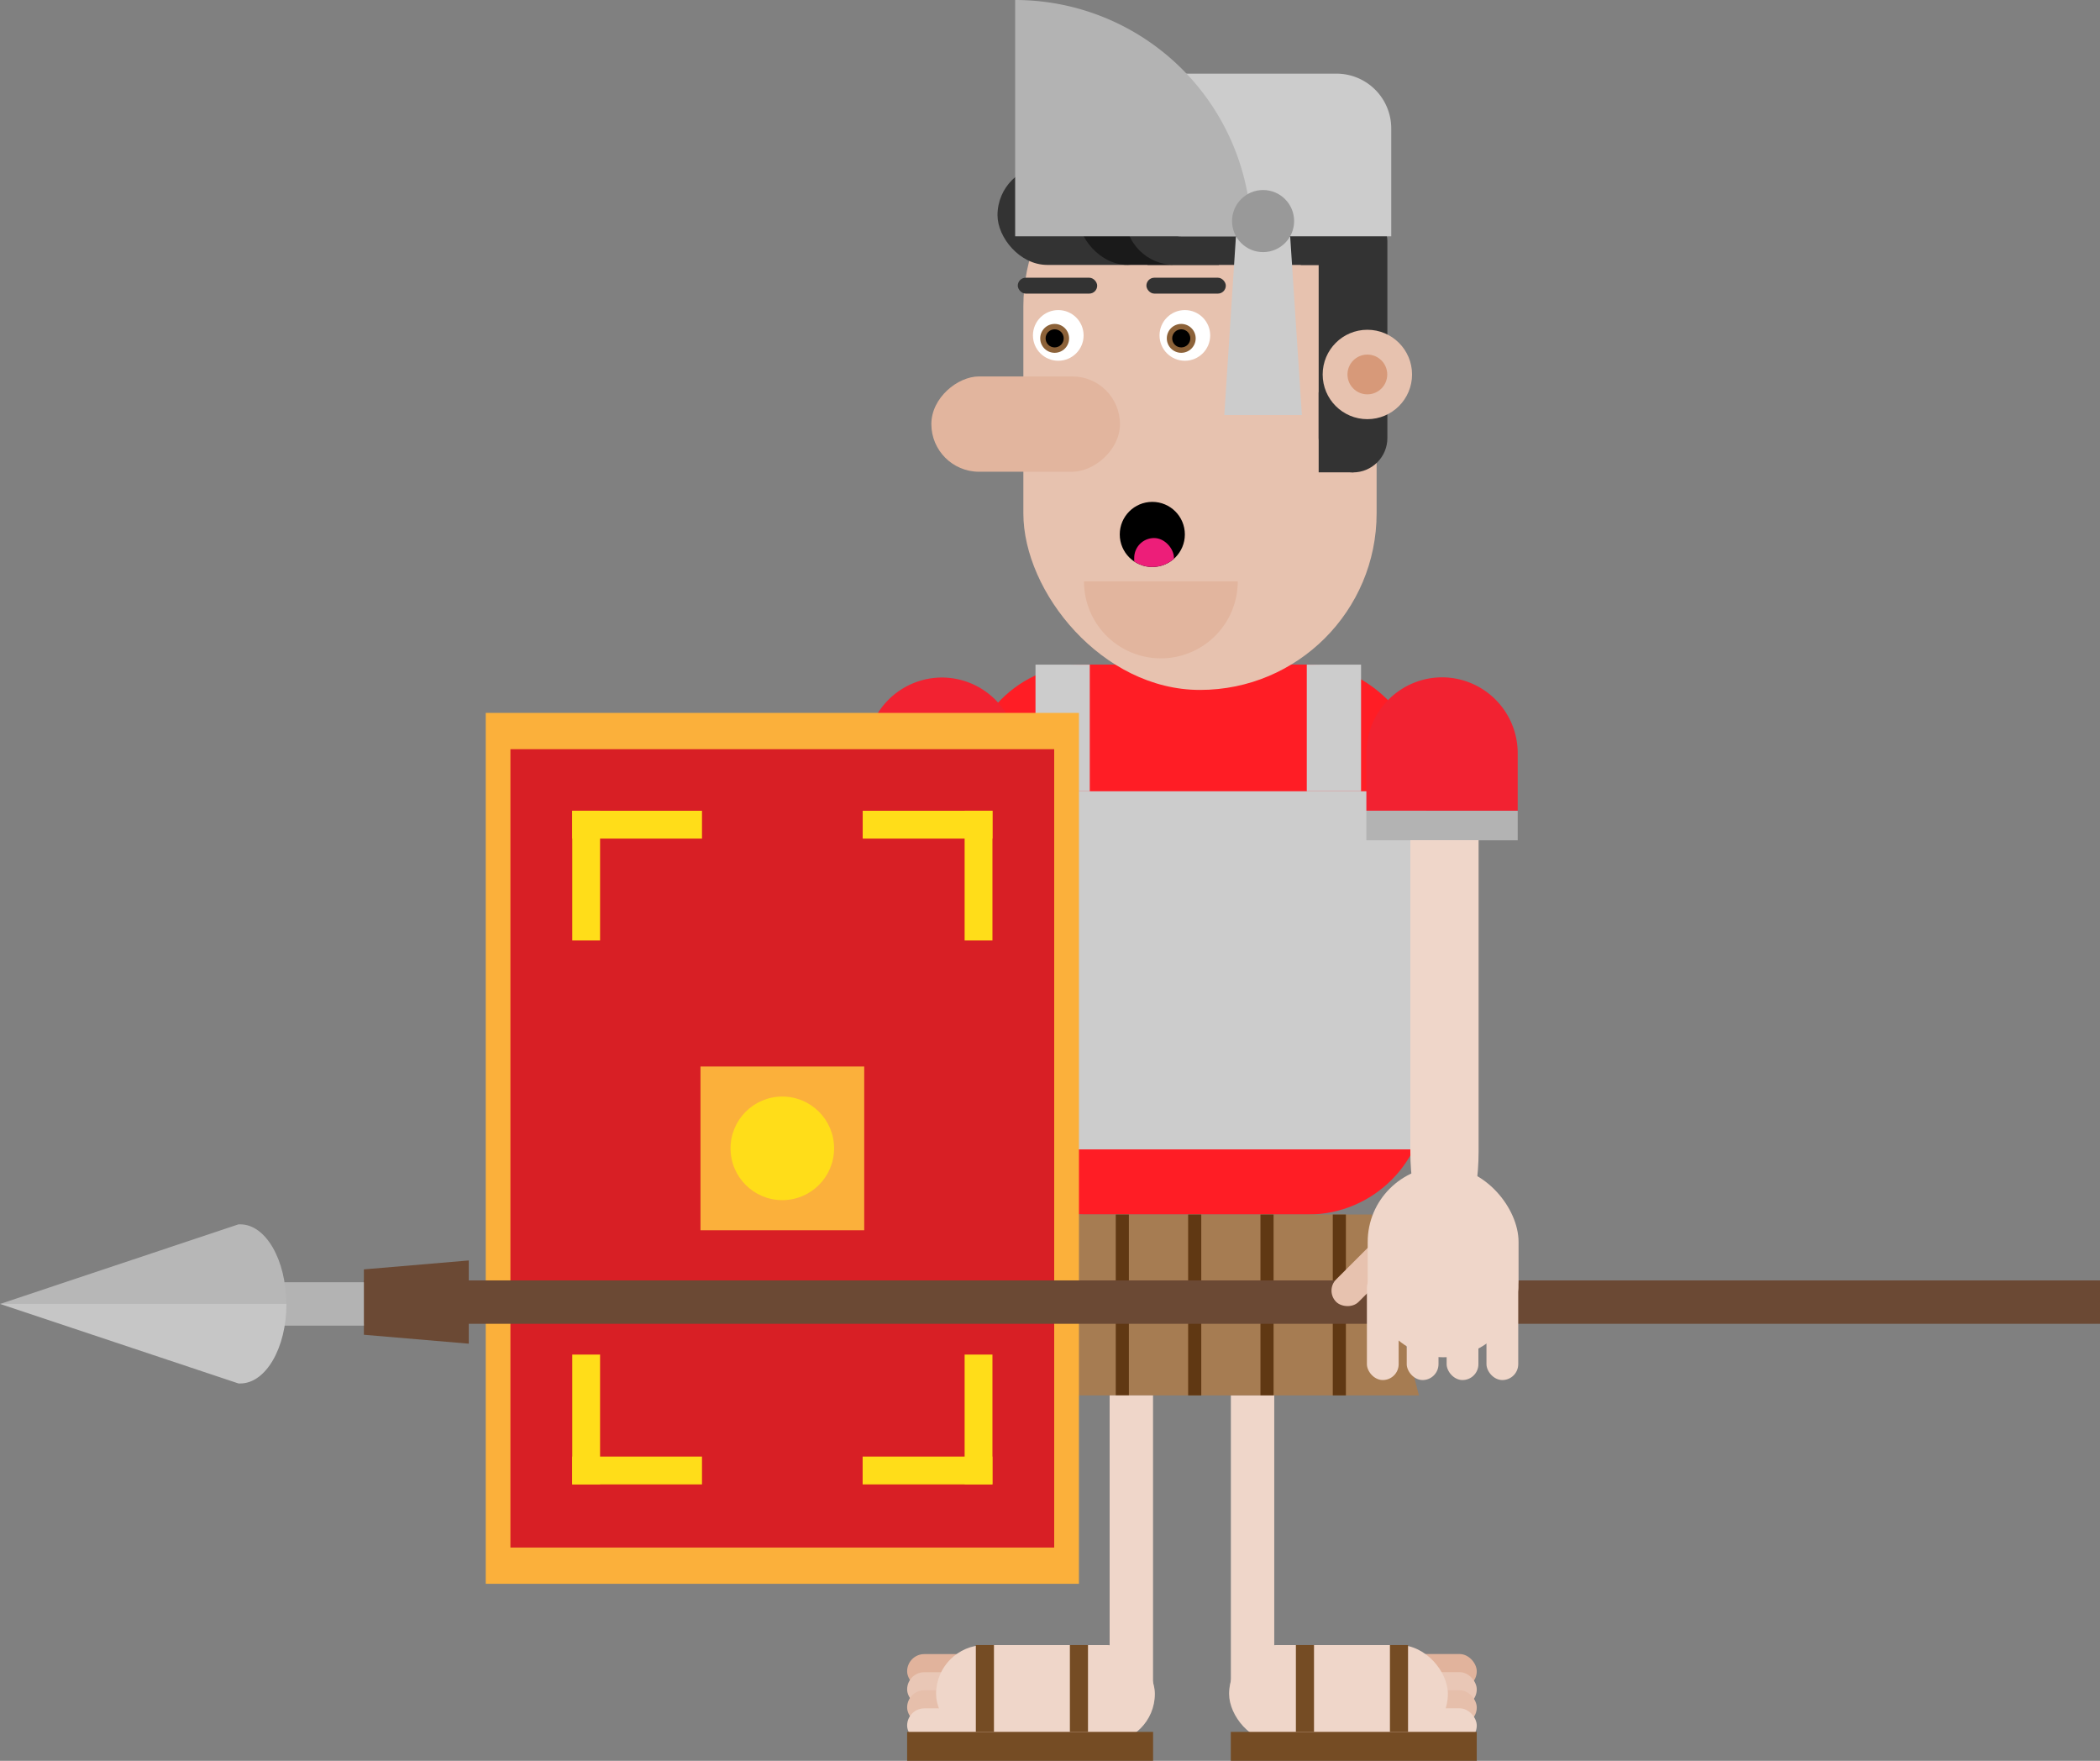 <svg xmlns="http://www.w3.org/2000/svg" xmlns:xlink="http://www.w3.org/1999/xlink" viewBox="0 0 320 268.26"><rect x="0" y="0" width="320" height="268.26" fill="#808080" stroke="none"/><defs><style>.cls-1,.cls-16{fill:none;}.cls-2{fill:#ff1d25;}.cls-3{fill:#ccc;}.cls-4{fill:#e7c2af;}.cls-5{fill:#e2b59e;}.cls-6{fill:#333;}.cls-7{fill:#1a1a1a;}.cls-8{fill:#d79979;}.cls-9{clip-path:url(#clip-path);}.cls-10{fill:#ed1e79;}.cls-11{fill:#b3b3b3;}.cls-12{fill:#999;}.cls-13{fill:#fff;}.cls-14{fill:#8c6239;}.cls-15{fill:#a67c52;}.cls-16{stroke:#603813;stroke-miterlimit:10;stroke-width:2px;}.cls-17{fill:#e1b39c;}.cls-18{fill:#e9c7b6;}.cls-19{fill:#e6bfab;}.cls-20{fill:#efd6c9;}.cls-21{fill:#754c24;}.cls-22{fill:#f22231;}.cls-23{fill:#fbb03b;}.cls-24{fill:#d81f25;}.cls-25{fill:#ffdd19;}.cls-26{fill:#6b4934;}.cls-27{fill:#b7b7b7;}.cls-28{fill:#c6c6c6;}</style><clipPath id="clip-path"><rect class="cls-1" x="172.83" y="81.97" width="6.06" height="11.02" rx="3.03" ry="3.03"/></clipPath></defs><title>char3</title><g id="Layer_2" data-name="Layer 2"><g id="Layer_1-2" data-name="Layer 1"><rect class="cls-2" x="147.32" y="101.26" width="70" height="83.78" rx="18" ry="18" transform="translate(364.64 286.29) rotate(-180)"/><rect class="cls-3" x="147.32" y="120.55" width="70" height="54.56" transform="translate(364.64 295.66) rotate(-180)"/><rect class="cls-3" x="199.13" y="101.26" width="8.27" height="19.29" transform="translate(406.53 221.81) rotate(-180)"/><rect class="cls-3" x="157.8" y="101.26" width="8.27" height="19.29" transform="translate(323.86 221.81) rotate(-180)"/><rect class="cls-4" x="155.94" y="19.75" width="53.83" height="85.36" rx="26.91" ry="26.91"/><rect class="cls-5" x="149.02" y="50.24" width="14.52" height="28.74" rx="7.26" ry="7.26" transform="translate(220.9 -91.67) rotate(90)"/><path class="cls-5" d="M176.89,100.3a11.72,11.72,0,0,0,11.72-11.72H165.18A11.72,11.72,0,0,0,176.89,100.3Z"/><rect class="cls-6" x="152" y="25.2" width="27.1" height="15.16" rx="7.58" ry="7.58"/><rect class="cls-7" x="164.24" y="25.2" width="21.51" height="15.16" rx="7.58" ry="7.58"/><rect class="cls-7" x="164.24" y="25.2" width="10.89" height="4.57"/><rect class="cls-7" x="174.86" y="35.79" width="10.89" height="4.57"/><rect class="cls-6" x="183.07" y="13.67" width="15.05" height="38.33" rx="7.53" ry="7.53" transform="translate(157.76 223.43) rotate(-90)"/><rect class="cls-6" x="200.17" y="30.78" width="7.62" height="11.56" transform="translate(167.43 240.54) rotate(-90)"/><rect class="cls-6" x="173.4" y="23.34" width="7.62" height="11.56" transform="translate(148.09 206.33) rotate(-90)"/><rect class="cls-6" x="200.94" y="31.49" width="10.47" height="40.48" rx="5.24" ry="5.24"/><rect class="cls-6" x="200.94" y="59.76" width="5.3" height="12.2"/><rect class="cls-6" x="174.69" y="42.31" width="12.1" height="2.42" rx="1.21" ry="1.21"/><rect class="cls-6" x="155.09" y="42.31" width="12.1" height="2.42" rx="1.21" ry="1.21"/><circle class="cls-4" cx="208.36" cy="57.05" r="6.81"/><circle class="cls-8" cx="208.36" cy="57.05" r="3.03"/><circle cx="175.59" cy="81.42" r="4.96"/><g class="cls-9"><circle class="cls-10" cx="175.59" cy="81.42" r="4.96"/></g><path class="cls-3" d="M212,19.55a8.35,8.35,0,0,0-8.33-8.33H180.11a8.35,8.35,0,0,0-8.33,8.33v8.17A8.35,8.35,0,0,0,180.11,36H212V27.77h0s0,0,0-.05Z"/><path class="cls-11" d="M190.69,36a36,36,0,0,0-36-36V36Z"/><polygon class="cls-3" points="198.38 63.23 186.56 63.23 188.33 36.05 196.6 36.05 198.38 63.23"/><circle class="cls-12" cx="192.47" cy="33.68" r="4.73"/><circle class="cls-13" cx="161.26" cy="51.1" r="3.86"/><circle class="cls-13" cx="180.55" cy="51.1" r="3.86"/><circle class="cls-14" cx="160.71" cy="51.55" r="2.2"/><circle cx="160.71" cy="51.55" r="1.38"/><circle class="cls-14" cx="180" cy="51.55" r="2.2"/><circle cx="180" cy="51.55" r="1.38"/><polygon class="cls-15" points="147.88 212.59 216.22 212.59 209.05 185.03 155.04 185.03 147.88 212.59"/><line class="cls-16" x1="204.09" y1="185.03" x2="204.09" y2="212.59"/><line class="cls-16" x1="193.07" y1="185.03" x2="193.07" y2="212.59"/><line class="cls-16" x1="182.05" y1="185.03" x2="182.05" y2="212.59"/><line class="cls-16" x1="171.02" y1="185.03" x2="171.02" y2="212.59"/><line class="cls-16" x1="160" y1="185.03" x2="160" y2="212.59"/><rect class="cls-17" x="213.74" y="252" width="11.3" height="5.24" rx="2.62" ry="2.62" transform="translate(438.77 509.23) rotate(180)"/><rect class="cls-18" x="213.74" y="254.76" width="11.3" height="5.24" rx="2.62" ry="2.62" transform="translate(438.77 514.75) rotate(180)"/><rect class="cls-19" x="213.74" y="257.51" width="11.3" height="5.24" rx="2.62" ry="2.62" transform="translate(438.77 520.26) rotate(-180)"/><rect class="cls-20" x="187.28" y="250.62" width="33.34" height="14.88" rx="7.44" ry="7.44" transform="translate(407.91 516.12) rotate(180)"/><rect class="cls-20" x="213.74" y="260.27" width="11.3" height="5.24" rx="2.62" ry="2.62" transform="translate(438.77 525.77) rotate(-180)"/><rect class="cls-20" x="187.56" y="212.59" width="6.61" height="44.64" transform="translate(381.73 469.83) rotate(-180)"/><rect class="cls-21" x="187.56" y="263.85" width="37.48" height="4.41" transform="translate(412.59 532.11) rotate(-180)"/><rect class="cls-21" x="211.81" y="250.62" width="2.76" height="13.23" transform="translate(426.37 514.47) rotate(-180)"/><rect class="cls-21" x="197.48" y="250.62" width="2.76" height="13.23" transform="translate(397.71 514.47) rotate(-180)"/><rect class="cls-17" x="138.23" y="252" width="11.3" height="5.24" rx="2.62" ry="2.62"/><rect class="cls-18" x="138.23" y="254.76" width="11.3" height="5.24" rx="2.62" ry="2.62"/><rect class="cls-19" x="138.23" y="257.51" width="11.3" height="5.24" rx="2.62" ry="2.62"/><rect class="cls-20" x="142.64" y="250.62" width="33.34" height="14.88" rx="7.44" ry="7.44"/><rect class="cls-20" x="138.23" y="260.27" width="11.3" height="5.24" rx="2.62" ry="2.62"/><rect class="cls-20" x="169.09" y="212.59" width="6.61" height="44.64"/><rect class="cls-21" x="138.23" y="263.85" width="37.48" height="4.41"/><rect class="cls-21" x="148.7" y="250.62" width="2.76" height="13.23"/><rect class="cls-21" x="163.03" y="250.62" width="2.76" height="13.23"/><rect class="cls-11" x="132.02" y="123.53" width="23.06" height="4.51"/><path class="cls-22" d="M132,114.75a11.56,11.56,0,0,1,11.53-11.53h0a11.56,11.56,0,0,1,11.53,11.53v8.79H132Z"/><path class="cls-20" d="M148.37,175.44c0,7.81-2.34,14.21-5.2,14.21h0c-2.86,0-5.2-6.39-5.2-14.21V128h10.41Z"/><rect class="cls-4" x="151.45" y="184.32" width="4.84" height="16.45" rx="2.42" ry="2.42" transform="translate(-91.08 165.2) rotate(-45)"/><rect class="cls-20" x="150.16" y="193.83" width="4.84" height="16.45" rx="2.42" ry="2.42" transform="translate(305.16 404.11) rotate(180)"/><rect class="cls-20" x="144.09" y="193.83" width="4.84" height="16.45" rx="2.42" ry="2.42" transform="translate(293.01 404.11) rotate(-180)"/><rect class="cls-20" x="138.01" y="193.83" width="4.84" height="16.45" rx="2.42" ry="2.42" transform="translate(280.86 404.11) rotate(180)"/><rect class="cls-20" x="131.94" y="193.83" width="4.84" height="16.45" rx="2.42" ry="2.42" transform="translate(268.72 404.11) rotate(180)"/><rect class="cls-20" x="131.89" y="177.75" width="22.99" height="29.06" rx="11.49" ry="11.49" transform="translate(286.77 384.55) rotate(-180)"/><rect class="cls-23" x="74.02" y="108.61" width="90.39" height="132.68" transform="translate(238.43 349.9) rotate(-180)"/><rect class="cls-24" x="77.79" y="114.13" width="82.86" height="121.63" transform="translate(238.43 349.9) rotate(-180)"/><rect class="cls-23" x="106.74" y="162.47" width="24.95" height="24.95" transform="translate(238.43 349.9) rotate(-180)"/><circle class="cls-25" cx="119.21" cy="174.95" r="7.89"/><rect class="cls-25" x="146.99" y="123.52" width="4.24" height="19.77" transform="translate(298.22 266.8) rotate(-180)"/><rect class="cls-25" x="139.22" y="115.75" width="4.24" height="19.77" transform="translate(15.71 266.98) rotate(-90)"/><rect class="cls-25" x="139.22" y="214.14" width="4.24" height="19.77" transform="translate(-82.69 365.37) rotate(-90)"/><rect class="cls-25" x="146.99" y="206.37" width="4.24" height="19.77"/><rect class="cls-25" x="87.2" y="206.37" width="4.24" height="19.77"/><rect class="cls-25" x="94.97" y="214.14" width="4.24" height="19.77" transform="translate(321.11 126.94) rotate(90)"/><rect class="cls-25" x="94.97" y="115.75" width="4.24" height="19.77" transform="translate(222.72 28.55) rotate(90)"/><rect class="cls-25" x="87.2" y="123.52" width="4.24" height="19.77" transform="translate(178.64 266.8) rotate(-180)"/><rect class="cls-26" x="184.42" y="66.1" width="6.61" height="264.55" transform="translate(386.1 10.65) rotate(90)"/><polygon class="cls-26" points="71.43 204.71 71.43 192.03 55.45 193.39 55.45 203.35 71.43 204.71"/><rect class="cls-11" x="45.53" y="192.03" width="6.61" height="13.23" transform="translate(247.48 149.82) rotate(90)"/><path class="cls-27" d="M34.24,187.23l2.1-.7h.28c3.88,0,7,5.43,7,12.13H0Z"/><path class="cls-28" d="M36.62,210.77h-.28l-2.1-.7L0,198.65H43.65C43.65,205.34,40.5,210.77,36.62,210.77Z"/><rect class="cls-11" x="208.21" y="123.51" width="23.06" height="4.51"/><path class="cls-22" d="M231.27,114.72a11.56,11.56,0,0,0-11.53-11.53h0a11.56,11.56,0,0,0-11.53,11.53v8.79h23.06Z"/><path class="cls-20" d="M214.91,175.41c0,7.81,2.34,14.21,5.2,14.21h0c2.86,0,5.2-6.39,5.2-14.21V128H214.91Z"/><rect class="cls-4" x="201.19" y="190.1" width="16.45" height="4.84" rx="2.42" ry="2.42" transform="translate(-74.79 204.47) rotate(-45)"/><rect class="cls-20" x="208.29" y="193.8" width="4.84" height="16.45" rx="2.42" ry="2.42"/><rect class="cls-20" x="214.36" y="193.8" width="4.84" height="16.45" rx="2.42" ry="2.42"/><rect class="cls-20" x="220.44" y="193.8" width="4.84" height="16.45" rx="2.42" ry="2.42"/><rect class="cls-20" x="226.51" y="193.8" width="4.84" height="16.45" rx="2.42" ry="2.42"/><rect class="cls-20" x="208.41" y="177.72" width="22.99" height="29.06" rx="11.49" ry="11.49"/></g></g></svg>